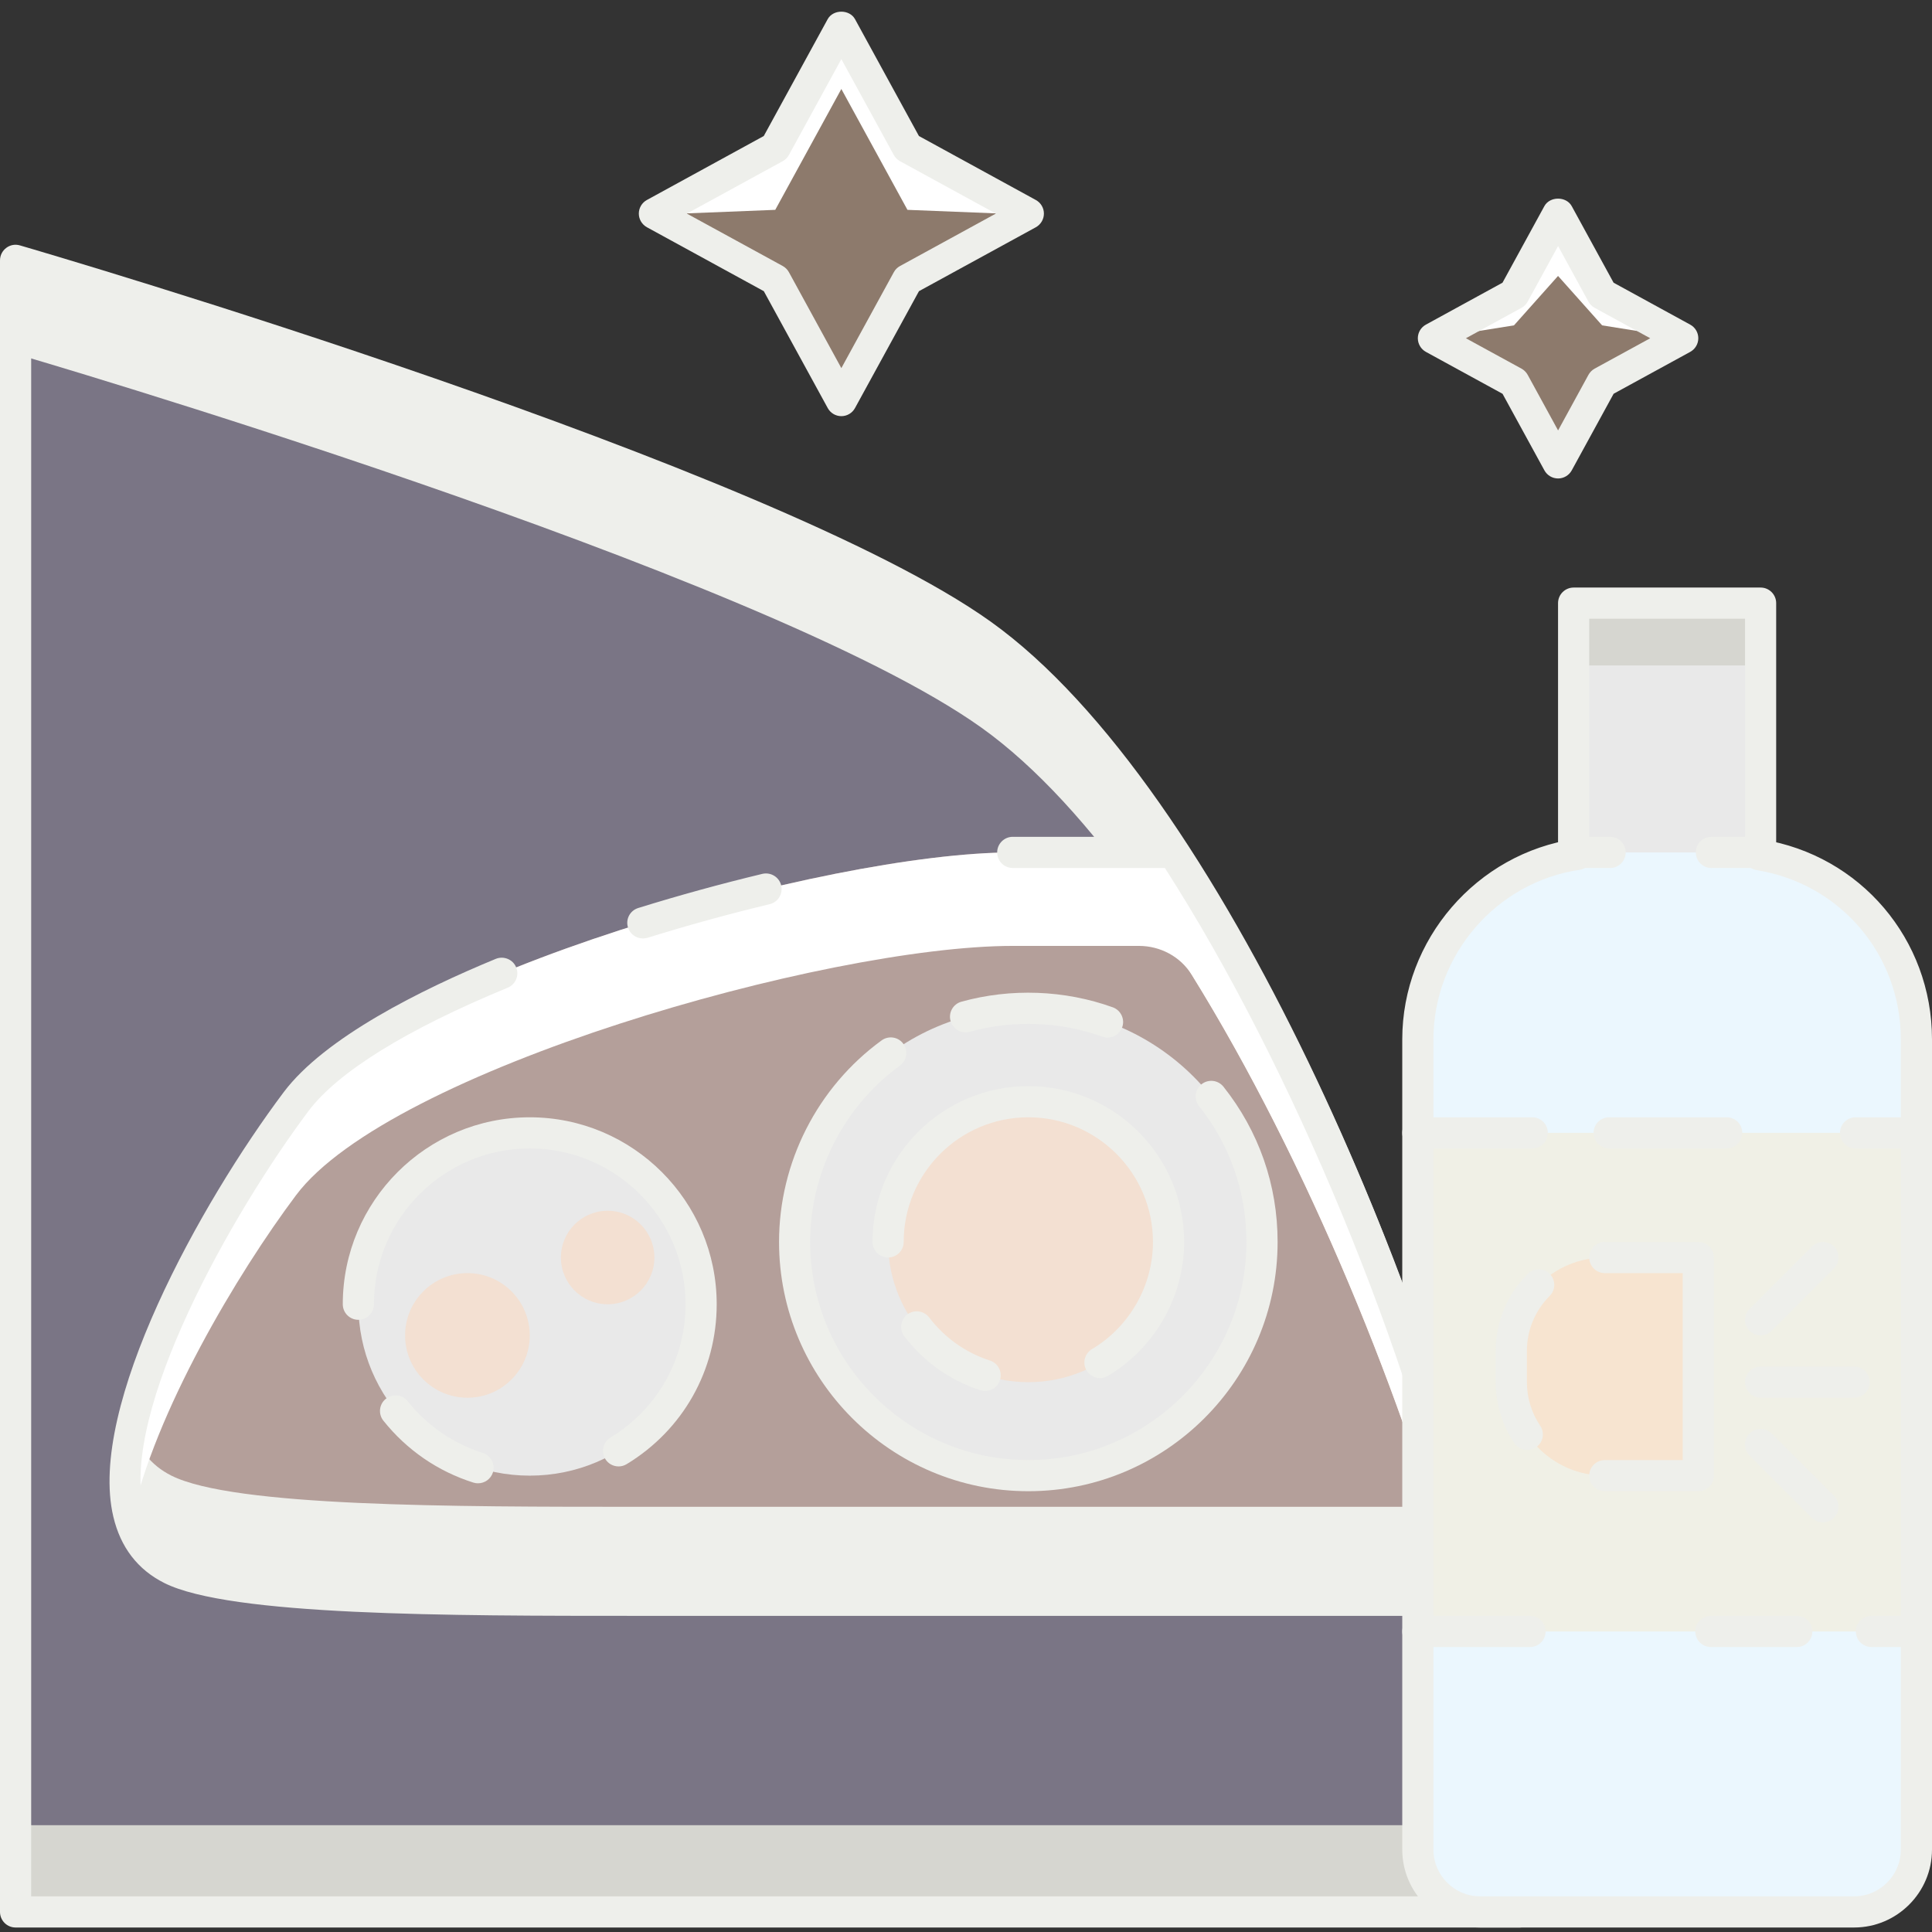 <svg width="52" height="52" viewBox="0 0 52 52" fill="none" xmlns="http://www.w3.org/2000/svg">
<rect x="0" y="0" width="52" height="52" fill="#333333" stroke="none"/>
<g clip-path="url(#clip0)">
<path d="M0.419 7.007C0.419 7.007 20.549 12.878 26.419 17.072C32.29 21.265 38.161 34.685 39.839 43.072C40.678 47.265 40.901 51.642 40.901 51.642H0.419V7.007Z" fill="#7A7585"/>
<path d="M0.419 49.126V51.642H40.901C40.901 51.642 40.849 50.632 40.703 49.126H0.419Z" fill="#D6D6D0"/>
<path d="M39.839 45.588C40.276 47.774 40.545 50.002 40.703 51.642H40.901C40.901 51.642 40.678 47.265 39.84 43.072C38.162 34.685 32.291 21.265 26.42 17.072C20.549 12.878 0.42 7.007 0.42 7.007V9.523C0.42 9.523 20.549 15.394 26.42 19.588C32.291 23.782 38.161 37.201 39.839 45.588Z" fill="#EEEFEB"/>
<path d="M40.901 51.879H0.419C0.188 51.879 0 51.691 0 51.459V7.008C0 6.876 0.062 6.751 0.168 6.672C0.273 6.592 0.408 6.567 0.537 6.605C1.361 6.845 20.802 12.543 26.663 16.73C32.923 21.203 38.67 35.096 40.25 42.99C41.085 47.165 41.318 51.394 41.32 51.436C41.326 51.551 41.285 51.663 41.205 51.747C41.126 51.831 41.016 51.879 40.901 51.879ZM0.839 51.04H40.453C40.371 49.858 40.094 46.487 39.427 43.154C37.841 35.225 32.033 21.596 26.175 17.413C20.962 13.689 4.073 8.535 0.839 7.569V51.04Z" fill="#EEEFEB"/>
<path d="M27.258 22.943C22.226 22.943 10.484 26.298 7.968 29.652C5.452 33.007 1.258 40.556 4.613 42.233C6.29 43.072 12.161 43.072 17.194 43.072H39.839C38.664 37.196 35.43 28.856 31.581 22.943C30.44 22.943 29.004 22.943 27.258 22.943Z" fill="#FFD3B4" fill-opacity="0.44"/>
<path d="M17.194 40.556C12.161 40.556 6.29 40.556 4.613 39.717C4.051 39.436 3.716 38.978 3.534 38.415C3.16 40.157 3.359 41.606 4.613 42.233C6.29 43.072 12.161 43.072 17.194 43.072H39.839C39.679 42.275 39.479 41.43 39.248 40.556C33.398 40.556 20.993 40.556 17.194 40.556Z" fill="#EEEFEB"/>
<path d="M7.968 32.169C10.484 28.814 22.226 25.459 27.258 25.459H30.654C31.231 25.459 31.772 25.747 32.076 26.238C35.191 31.258 37.846 37.771 39.247 43.072H39.839C38.664 37.196 35.43 28.856 31.581 22.943C30.44 22.943 29.004 22.943 27.258 22.943C22.226 22.943 10.484 26.298 7.968 29.652C5.873 32.445 2.632 38.133 3.534 40.931C4.16 38.013 6.393 34.27 7.968 32.169Z" fill="white"/>
<path d="M39.839 43.491H17.194C12.037 43.491 6.191 43.491 4.425 42.608C3.708 42.249 3.245 41.648 3.05 40.82C2.35 37.857 5.407 32.367 7.632 29.401C8.742 27.92 11.352 26.63 13.346 25.807C13.559 25.722 13.805 25.822 13.893 26.036C13.981 26.25 13.879 26.495 13.665 26.584C10.945 27.705 9.092 28.853 8.303 29.904C6.254 32.636 3.237 37.964 3.866 40.628C4.004 41.211 4.31 41.612 4.801 41.858C6.39 42.653 12.38 42.653 17.194 42.653H39.324C38.01 36.516 34.784 28.7 31.353 23.362H27.258C27.027 23.362 26.839 23.174 26.839 22.943C26.839 22.711 27.027 22.523 27.258 22.523H31.581C31.723 22.523 31.855 22.595 31.933 22.713C35.556 28.279 38.975 36.617 40.25 42.989C40.274 43.113 40.242 43.24 40.163 43.338C40.084 43.435 39.965 43.491 39.839 43.491Z" fill="#EEEFEB"/>
<path d="M17.303 25.258C17.124 25.258 16.958 25.143 16.902 24.963C16.833 24.741 16.956 24.508 17.178 24.439C18.276 24.098 19.401 23.789 20.52 23.52C20.745 23.468 20.972 23.606 21.026 23.831C21.079 24.056 20.941 24.283 20.715 24.336C19.614 24.601 18.508 24.905 17.427 25.241C17.386 25.252 17.344 25.258 17.303 25.258Z" fill="#EEEFEB"/>
<path d="M18.871 35.104C18.871 37.651 16.806 39.717 14.258 39.717C11.71 39.717 9.645 37.651 9.645 35.104C9.645 32.556 11.71 30.491 14.258 30.491C16.806 30.491 18.871 32.556 18.871 35.104Z" fill="#E9E9E9"/>
<path d="M14.258 35.943C14.258 36.869 13.507 37.62 12.581 37.62C11.654 37.62 10.903 36.869 10.903 35.943C10.903 35.016 11.654 34.266 12.581 34.266C13.507 34.266 14.258 35.016 14.258 35.943Z" fill="#FFD3B4" fill-opacity="0.44"/>
<path d="M17.613 33.846C17.613 34.541 17.05 35.104 16.355 35.104C15.66 35.104 15.097 34.541 15.097 33.846C15.097 33.151 15.66 32.588 16.355 32.588C17.05 32.588 17.613 33.151 17.613 33.846Z" fill="#FFD3B4" fill-opacity="0.44"/>
<path d="M12.866 39.923C12.825 39.923 12.782 39.918 12.74 39.904C11.784 39.602 10.947 39.026 10.319 38.238C10.174 38.056 10.204 37.793 10.386 37.648C10.567 37.504 10.831 37.533 10.975 37.715C11.499 38.373 12.197 38.853 12.993 39.105C13.214 39.174 13.336 39.41 13.267 39.631C13.21 39.809 13.045 39.923 12.866 39.923Z" fill="#EEEFEB"/>
<path d="M16.649 39.469C16.508 39.469 16.369 39.398 16.29 39.267C16.169 39.069 16.233 38.812 16.431 38.691C17.696 37.923 18.452 36.582 18.452 35.104C18.452 32.791 16.57 30.91 14.258 30.91C11.946 30.91 10.065 32.791 10.065 35.104C10.065 35.335 9.877 35.523 9.645 35.523C9.414 35.523 9.226 35.335 9.226 35.104C9.226 32.329 11.483 30.072 14.258 30.072C17.033 30.072 19.29 32.329 19.29 35.104C19.29 36.878 18.384 38.487 16.866 39.408C16.798 39.449 16.723 39.469 16.649 39.469Z" fill="#EEEFEB"/>
<path d="M33.968 33.427C33.968 36.901 31.151 39.717 27.677 39.717C24.203 39.717 21.387 36.901 21.387 33.427C21.387 29.952 24.203 27.136 27.677 27.136C31.151 27.136 33.968 29.952 33.968 33.427Z" fill="#E9E9E9"/>
<path d="M29.809 27.927C29.762 27.927 29.714 27.919 29.668 27.901C28.533 27.493 27.265 27.447 26.101 27.77C25.879 27.832 25.646 27.701 25.584 27.478C25.522 27.255 25.653 27.023 25.876 26.961C27.207 26.592 28.655 26.645 29.951 27.112C30.169 27.191 30.282 27.431 30.204 27.649C30.142 27.82 29.981 27.927 29.809 27.927Z" fill="#EEEFEB"/>
<path d="M27.677 40.136C23.978 40.136 20.968 37.126 20.968 33.427C20.968 31.29 21.999 29.262 23.728 28.003C23.915 27.866 24.178 27.907 24.313 28.094C24.45 28.281 24.409 28.544 24.222 28.68C22.71 29.783 21.806 31.557 21.806 33.427C21.806 36.664 24.44 39.298 27.677 39.298C30.915 39.298 33.548 36.664 33.548 33.427C33.548 32.084 33.107 30.82 32.273 29.771C32.129 29.59 32.158 29.326 32.34 29.182C32.522 29.038 32.785 29.068 32.93 29.249C33.882 30.448 34.387 31.892 34.387 33.427C34.387 37.126 31.377 40.136 27.677 40.136Z" fill="#EEEFEB"/>
<path d="M31.452 33.427C31.452 35.511 29.762 37.201 27.677 37.201C25.593 37.201 23.903 35.511 23.903 33.427C23.903 31.343 25.593 29.653 27.677 29.653C29.762 29.653 31.452 31.343 31.452 33.427Z" fill="#FFD3B4" fill-opacity="0.44"/>
<path d="M26.515 37.438C26.472 37.438 26.429 37.431 26.386 37.418C25.57 37.154 24.864 36.653 24.341 35.968C24.201 35.785 24.236 35.521 24.42 35.38C24.604 35.239 24.867 35.276 25.008 35.459C25.426 36.007 25.992 36.409 26.644 36.619C26.865 36.69 26.985 36.927 26.914 37.147C26.856 37.325 26.692 37.438 26.515 37.438Z" fill="#EEEFEB"/>
<path d="M29.605 37.091C29.463 37.091 29.324 37.018 29.245 36.887C29.127 36.688 29.192 36.43 29.391 36.311C30.403 35.709 31.032 34.603 31.032 33.427C31.032 31.577 29.528 30.072 27.677 30.072C25.827 30.072 24.323 31.577 24.323 33.427C24.323 33.658 24.135 33.846 23.903 33.846C23.672 33.846 23.484 33.658 23.484 33.427C23.484 31.114 25.365 29.233 27.677 29.233C29.99 29.233 31.871 31.114 31.871 33.427C31.871 34.898 31.085 36.279 29.82 37.032C29.753 37.072 29.679 37.091 29.605 37.091Z" fill="#EEEFEB"/>
<path d="M43.194 22.943H46.548C49.328 22.943 51.581 25.195 51.581 27.975V49.782C51.581 50.708 50.83 51.459 49.903 51.459H39.839C38.912 51.459 38.161 50.708 38.161 49.782V27.975C38.161 25.195 40.414 22.943 43.194 22.943Z" fill="#EBF7FE"/>
<path d="M38.161 30.491H51.581V43.911H38.161V30.491Z" fill="#F0F0E6"/>
<path d="M41.181 44.33H38.161C37.93 44.33 37.742 44.142 37.742 43.911C37.742 43.679 37.93 43.491 38.161 43.491H41.181C41.412 43.491 41.6 43.679 41.6 43.911C41.6 44.142 41.412 44.33 41.181 44.33Z" fill="#EEEFEB"/>
<path d="M48.361 44.33H46.048C45.817 44.33 45.629 44.142 45.629 43.911C45.629 43.679 45.817 43.491 46.048 43.491H48.361C48.592 43.491 48.78 43.679 48.78 43.911C48.78 44.142 48.592 44.33 48.361 44.33Z" fill="#EEEFEB"/>
<path d="M51.581 44.33H50.37C50.138 44.33 49.95 44.142 49.95 43.911C49.95 43.679 50.138 43.491 50.37 43.491H51.581C51.812 43.491 52 43.679 52 43.911C52 44.142 51.812 44.33 51.581 44.33Z" fill="#EEEFEB"/>
<path d="M51.581 30.91H49.943C49.712 30.91 49.524 30.723 49.524 30.491C49.524 30.259 49.712 30.072 49.943 30.072H51.581C51.812 30.072 52 30.259 52 30.491C52 30.723 51.812 30.91 51.581 30.91Z" fill="#EEEFEB"/>
<path d="M46.475 30.91H43.31C43.078 30.91 42.891 30.723 42.891 30.491C42.891 30.259 43.078 30.072 43.31 30.072H46.475C46.706 30.072 46.894 30.259 46.894 30.491C46.894 30.723 46.706 30.91 46.475 30.91Z" fill="#EEEFEB"/>
<path d="M41.241 30.91H38.161C37.93 30.91 37.742 30.723 37.742 30.491C37.742 30.259 37.93 30.072 38.161 30.072H41.241C41.473 30.072 41.66 30.259 41.66 30.491C41.66 30.723 41.474 30.91 41.241 30.91Z" fill="#EEEFEB"/>
<path d="M49.903 49.781H39.839C38.912 49.781 38.161 49.031 38.161 48.104V49.781C38.161 50.708 38.912 51.459 39.839 51.459H49.903C50.83 51.459 51.581 50.708 51.581 49.781V48.104C51.581 49.031 50.83 49.781 49.903 49.781Z" fill="#EBF7FE"/>
<path d="M46.548 22.943H43.194C40.414 22.943 38.161 25.195 38.161 27.975V29.652C38.161 26.873 40.414 24.62 43.194 24.62H46.548C49.328 24.62 51.581 26.873 51.581 29.652V27.975C51.581 25.195 49.328 22.943 46.548 22.943Z" fill="#EBF7FE"/>
<path d="M49.903 51.879H39.839C38.683 51.879 37.742 50.937 37.742 49.782V27.975C37.742 25.29 39.742 22.971 42.395 22.581C42.629 22.545 42.837 22.706 42.871 22.935C42.904 23.164 42.745 23.377 42.517 23.411C40.273 23.741 38.581 25.703 38.581 27.975V49.782C38.581 50.475 39.145 51.04 39.839 51.04H49.903C50.597 51.04 51.161 50.475 51.161 49.782V27.975C51.161 25.697 49.532 23.782 47.285 23.421C47.057 23.384 46.901 23.169 46.938 22.94C46.974 22.712 47.185 22.556 47.419 22.593C50.074 23.019 52 25.283 52 27.975V49.782C52 50.937 51.059 51.879 49.903 51.879Z" fill="#EEEFEB"/>
<path d="M45.71 39.717H43.194C41.804 39.717 40.678 38.591 40.678 37.201V36.362C40.678 34.972 41.804 33.846 43.194 33.846H45.71V39.717Z" fill="#FFD3B4" fill-opacity="0.44"/>
<path d="M41.108 39.027C40.973 39.027 40.841 38.962 40.76 38.842C40.432 38.357 40.258 37.789 40.258 37.201V36.362C40.258 35.578 40.563 34.84 41.118 34.286C41.282 34.123 41.547 34.123 41.711 34.286C41.874 34.45 41.874 34.716 41.711 34.879C41.315 35.276 41.097 35.802 41.097 36.362V37.201C41.097 37.621 41.22 38.026 41.455 38.373C41.584 38.565 41.534 38.826 41.342 38.955C41.27 39.003 41.188 39.027 41.108 39.027Z" fill="#EEEFEB"/>
<path d="M45.71 40.136H43.194C42.962 40.136 42.774 39.949 42.774 39.717C42.774 39.485 42.962 39.298 43.194 39.298H45.29V34.266H43.194C42.962 34.266 42.774 34.078 42.774 33.846C42.774 33.614 42.962 33.427 43.194 33.427H45.71C45.941 33.427 46.129 33.614 46.129 33.846V39.717C46.129 39.949 45.941 40.136 45.71 40.136Z" fill="#EEEFEB"/>
<path d="M49.903 37.62H47.387C47.156 37.62 46.968 37.432 46.968 37.201C46.968 36.969 47.156 36.782 47.387 36.782H49.903C50.135 36.782 50.323 36.969 50.323 37.201C50.323 37.432 50.135 37.62 49.903 37.62Z" fill="#EEEFEB"/>
<path d="M47.387 35.943C47.28 35.943 47.172 35.902 47.09 35.821C46.927 35.657 46.927 35.391 47.09 35.227L48.767 33.55C48.931 33.386 49.197 33.386 49.361 33.55C49.524 33.714 49.524 33.979 49.361 34.143L47.683 35.821C47.602 35.902 47.494 35.943 47.387 35.943Z" fill="#EEEFEB"/>
<path d="M49.064 40.975C48.957 40.975 48.85 40.934 48.767 40.853L47.09 39.175C46.927 39.011 46.927 38.746 47.09 38.582C47.254 38.419 47.52 38.419 47.683 38.582L49.361 40.26C49.524 40.423 49.524 40.689 49.361 40.853C49.279 40.934 49.172 40.975 49.064 40.975Z" fill="#EEEFEB"/>
<path d="M41.935 5.75L43.121 7.918L45.29 9.104L43.121 10.29L41.935 12.459L40.749 10.29L38.581 9.104L40.749 7.918L41.935 5.75Z" fill="#FFD3B4" fill-opacity="0.44"/>
<path d="M40.749 8.757L41.935 7.427L43.121 8.757L45.29 9.104L43.121 7.918L41.935 5.75L40.749 7.918L38.581 9.104L40.749 8.757Z" fill="white"/>
<path d="M22.645 0.717L24.424 3.971L27.677 5.75L24.424 7.528L22.645 10.782L20.866 7.528L17.613 5.75L20.866 3.971L22.645 0.717Z" fill="#FFD3B4" fill-opacity="0.44"/>
<path d="M20.866 5.648L22.645 2.395L24.424 5.648L26.983 5.75H27.677L24.424 3.971L22.645 0.717L20.866 3.971L17.613 5.75H18.307L20.866 5.648Z" fill="white"/>
<path d="M41.936 12.878C41.782 12.878 41.641 12.794 41.568 12.66L40.441 10.599L38.38 9.472C38.245 9.398 38.161 9.257 38.161 9.104C38.161 8.95 38.245 8.81 38.379 8.737L40.44 7.609L41.567 5.548C41.714 5.279 42.156 5.279 42.303 5.548L43.43 7.609L45.491 8.737C45.626 8.81 45.71 8.95 45.71 9.104C45.71 9.257 45.626 9.398 45.492 9.471L43.431 10.598L42.304 12.659C42.23 12.794 42.089 12.878 41.936 12.878ZM39.455 9.104L40.951 9.922C41.022 9.961 41.079 10.019 41.118 10.089L41.936 11.585L42.754 10.088C42.793 10.018 42.85 9.96 42.921 9.921L44.416 9.104L42.92 8.285C42.85 8.246 42.792 8.189 42.753 8.118L41.936 6.623L41.117 8.119C41.078 8.19 41.021 8.248 40.95 8.286L39.455 9.104Z" fill="#EEEFEB"/>
<path d="M22.645 11.201C22.492 11.201 22.351 11.117 22.278 10.982L20.558 7.837L17.413 6.117C17.278 6.043 17.194 5.902 17.194 5.749C17.194 5.596 17.278 5.455 17.412 5.382L20.557 3.661L22.277 0.516C22.424 0.247 22.866 0.247 23.013 0.516L24.733 3.661L27.878 5.382C28.013 5.455 28.097 5.596 28.097 5.749C28.097 5.902 28.013 6.043 27.879 6.117L24.734 7.837L23.013 10.982C22.94 11.117 22.799 11.201 22.645 11.201ZM18.487 5.749L21.068 7.16C21.138 7.199 21.196 7.257 21.234 7.327L22.645 9.908L24.057 7.327C24.095 7.256 24.153 7.198 24.224 7.16L26.803 5.749L24.223 4.338C24.152 4.299 24.095 4.241 24.056 4.17L22.645 1.591L21.234 4.171C21.195 4.242 21.137 4.3 21.067 4.338L18.487 5.749Z" fill="#EEEFEB"/>
<path d="M42.355 16.233H47.387V22.943H42.355V16.233Z" fill="#E9E9E9"/>
<path d="M42.355 16.233H47.387V17.911H42.355V16.233Z" fill="#D6D6D0"/>
<path d="M47.387 23.362H46.062C45.831 23.362 45.643 23.174 45.643 22.943C45.643 22.711 45.831 22.524 46.062 22.524H46.968V16.653H42.774V22.524H43.337C43.568 22.524 43.756 22.711 43.756 22.943C43.756 23.174 43.568 23.362 43.337 23.362H42.355C42.123 23.362 41.935 23.174 41.935 22.943V16.233C41.935 16.002 42.123 15.814 42.355 15.814H47.387C47.618 15.814 47.806 16.002 47.806 16.233V22.943C47.806 23.174 47.618 23.362 47.387 23.362Z" fill="#EEEFEB"/>
</g>
<defs>
<clipPath id="clip0">
<rect width="52" height="52" fill="white"/>
</clipPath>
</defs>
</svg>
